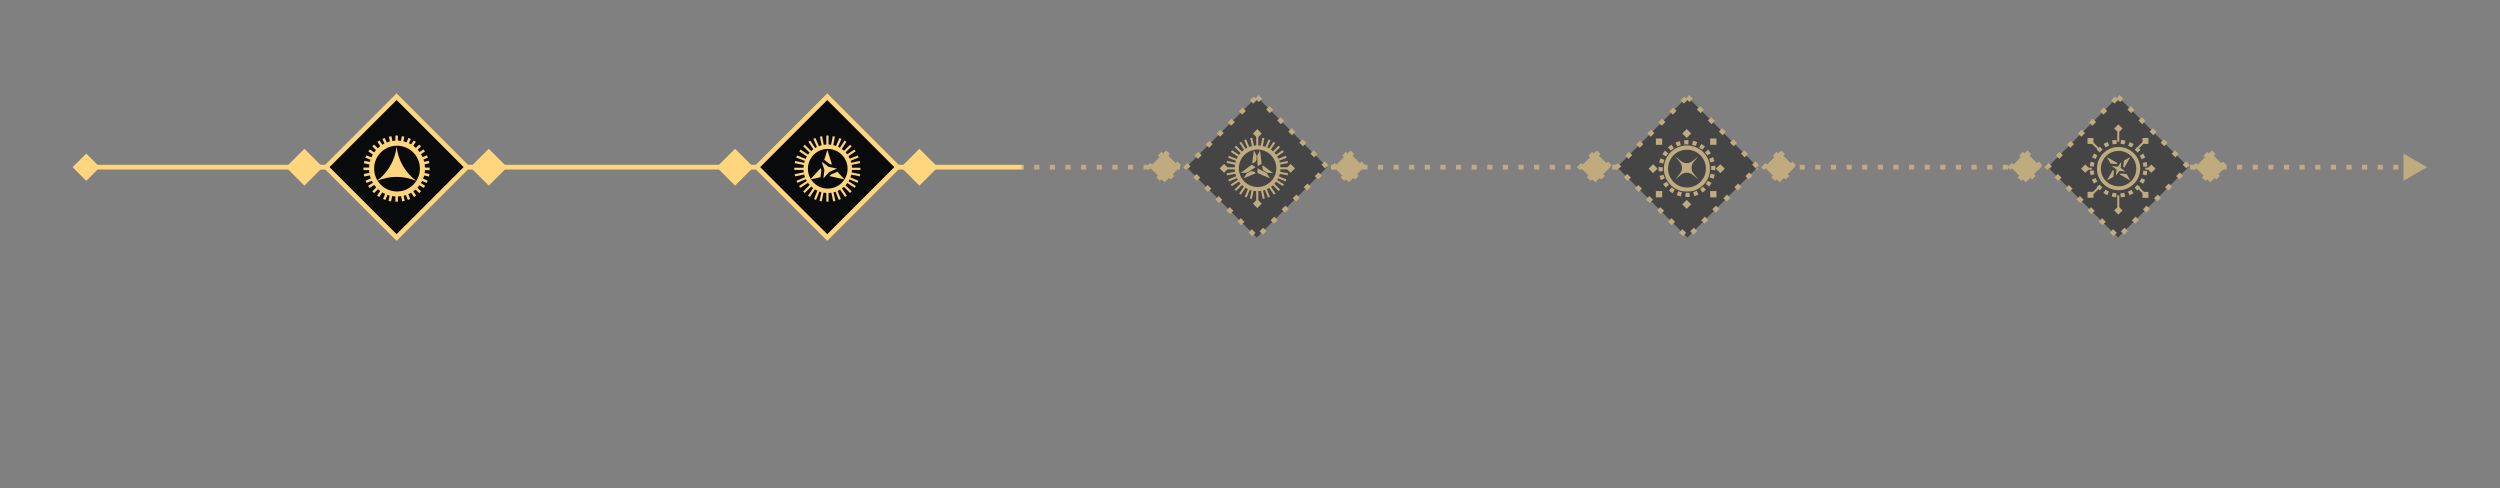 <svg width="1300" height="254" viewBox="0 0 1300 254" fill="none" xmlns="http://www.w3.org/2000/svg">
<rect x="0" y="0" width="1300" height="254" fill="#808080" stroke="none"/>
<g opacity="0.5">
<mask id="mask0_590_5148" style="mask-type:alpha" maskUnits="userSpaceOnUse" x="531" y="0" width="769" height="271">
<rect x="531.694" y="0.92" width="767.414" height="269.558" fill="#D9D9D9"/>
</mask>
<g mask="url(#mask0_590_5148)">
<path d="M36.547 86.941L43.637 94.032L50.727 86.941L43.637 79.851L36.547 86.941ZM1262.09 86.941L1249.81 79.851V94.032L1262.09 86.941ZM43.637 88.169H44.991V85.713H43.637V88.169ZM50.406 88.169H53.114V85.713H50.406V88.169ZM58.529 88.169H61.237V85.713H58.529V88.169ZM66.652 88.169H69.36V85.713H66.652V88.169ZM74.775 88.169H77.483V85.713H74.775V88.169ZM82.898 88.169H85.606V85.713H82.898V88.169ZM91.021 88.169H93.729V85.713H91.021V88.169ZM99.144 88.169H101.852V85.713H99.144V88.169ZM107.267 88.169H109.975V85.713H107.267V88.169ZM115.39 88.169H118.098V85.713H115.39V88.169ZM123.513 88.169H126.221V85.713H123.513V88.169ZM131.636 88.169H134.344V85.713H131.636V88.169ZM139.759 88.169H142.467V85.713H139.759V88.169ZM147.882 88.169H150.59V85.713H147.882V88.169ZM156.005 88.169H158.713V85.713H156.005V88.169ZM164.128 88.169H166.836V85.713H164.128V88.169ZM172.251 88.169H174.959V85.713H172.251V88.169ZM180.374 88.169H183.082V85.713H180.374V88.169ZM188.497 88.169H191.205V85.713H188.497V88.169ZM196.62 88.169H199.328V85.713H196.62V88.169ZM204.744 88.169H207.451V85.713H204.744V88.169ZM212.867 88.169H215.574V85.713H212.867V88.169ZM220.99 88.169H223.697V85.713H220.99V88.169ZM229.113 88.169H231.82V85.713H229.113V88.169ZM237.236 88.169H239.943V85.713H237.236V88.169ZM245.359 88.169H248.066V85.713H245.359V88.169ZM253.482 88.169H256.189V85.713H253.482V88.169ZM261.605 88.169H264.312V85.713H261.605V88.169ZM269.728 88.169H272.435V85.713H269.728V88.169ZM277.851 88.169H280.558V85.713H277.851V88.169ZM285.974 88.169H288.681V85.713H285.974V88.169ZM294.097 88.169H296.805V85.713H294.097V88.169ZM302.22 88.169H304.928V85.713H302.22V88.169ZM310.343 88.169H313.051V85.713H310.343V88.169ZM318.466 88.169H321.174V85.713H318.466V88.169ZM326.589 88.169H329.297V85.713H326.589V88.169ZM334.712 88.169H337.42V85.713H334.712V88.169ZM342.835 88.169H345.543V85.713H342.835V88.169ZM350.958 88.169H353.666V85.713H350.958V88.169ZM359.081 88.169H361.789V85.713H359.081V88.169ZM367.204 88.169H369.912V85.713H367.204V88.169ZM375.327 88.169H378.035V85.713H375.327V88.169ZM383.45 88.169H386.158V85.713H383.45V88.169ZM391.573 88.169H394.281V85.713H391.573V88.169ZM399.696 88.169H402.404V85.713H399.696V88.169ZM407.819 88.169H410.527V85.713H407.819V88.169ZM415.942 88.169H418.65V85.713H415.942V88.169ZM424.065 88.169H426.773V85.713H424.065V88.169ZM432.188 88.169H434.896V85.713H432.188V88.169ZM440.311 88.169H443.019V85.713H440.311V88.169ZM448.434 88.169H451.142V85.713H448.434V88.169ZM456.557 88.169H459.265V85.713H456.557V88.169ZM464.68 88.169H467.388V85.713H464.68V88.169ZM472.803 88.169H475.511V85.713H472.803V88.169ZM480.926 88.169H483.634V85.713H480.926V88.169ZM489.049 88.169H491.757V85.713H489.049V88.169ZM497.172 88.169H499.88V85.713H497.172V88.169ZM505.295 88.169H508.003V85.713H505.295V88.169ZM513.418 88.169H516.126V85.713H513.418V88.169ZM521.541 88.169H524.249V85.713H521.541V88.169ZM529.664 88.169H532.372V85.713H529.664V88.169ZM537.787 88.169H540.495V85.713H537.787V88.169ZM545.91 88.169H548.618V85.713H545.91V88.169ZM554.033 88.169H556.741V85.713H554.033V88.169ZM562.156 88.169H564.864V85.713H562.156V88.169ZM570.279 88.169H572.987V85.713H570.279V88.169ZM578.403 88.169H581.11V85.713H578.403V88.169ZM586.526 88.169H589.233V85.713H586.526V88.169ZM594.649 88.169H597.356V85.713H594.649V88.169ZM602.772 88.169H605.479V85.713H602.772V88.169ZM610.895 88.169H613.602V85.713H610.895V88.169ZM619.018 88.169H621.725V85.713H619.018V88.169ZM627.141 88.169H629.849V85.713H627.141V88.169ZM635.264 88.169H637.972V85.713H635.264V88.169ZM643.387 88.169H646.095V85.713H643.387V88.169ZM651.51 88.169H654.218V85.713H651.51V88.169ZM659.633 88.169H662.341V85.713H659.633V88.169ZM667.756 88.169H670.464V85.713H667.756V88.169ZM675.879 88.169H678.587V85.713H675.879V88.169ZM684.002 88.169H686.71V85.713H684.002V88.169ZM692.125 88.169H694.833V85.713H692.125V88.169ZM700.248 88.169H702.956V85.713H700.248V88.169ZM708.371 88.169H711.079V85.713H708.371V88.169ZM716.494 88.169H719.202V85.713H716.494V88.169ZM724.617 88.169H727.325V85.713H724.617V88.169ZM732.74 88.169H735.448V85.713H732.74V88.169ZM740.863 88.169H743.571V85.713H740.863V88.169ZM748.986 88.169H751.694V85.713H748.986V88.169ZM757.11 88.169H759.817V85.713H757.11V88.169ZM765.233 88.169H767.94V85.713H765.233V88.169ZM773.356 88.169H776.063V85.713H773.356V88.169ZM781.479 88.169H784.186V85.713H781.479V88.169ZM789.602 88.169H792.309V85.713H789.602V88.169ZM797.725 88.169H800.433V85.713H797.725V88.169ZM805.848 88.169H808.556V85.713H805.848V88.169ZM813.971 88.169H816.679V85.713H813.971V88.169ZM822.094 88.169H824.802V85.713H822.094V88.169ZM830.217 88.169H832.925V85.713H830.217V88.169ZM838.34 88.169H841.048V85.713H838.34V88.169ZM846.463 88.169H849.171V85.713H846.463V88.169ZM854.586 88.169H857.294V85.713H854.586V88.169ZM862.709 88.169H865.417V85.713H862.709V88.169ZM870.832 88.169H873.54V85.713H870.832V88.169ZM878.955 88.169H881.663V85.713H878.955V88.169ZM887.078 88.169H889.786V85.713H887.078V88.169ZM895.201 88.169H897.909V85.713H895.201V88.169ZM903.324 88.169H906.032V85.713H903.324V88.169ZM911.447 88.169H914.155V85.713H911.447V88.169ZM919.57 88.169H922.278V85.713H919.57V88.169ZM927.694 88.169H930.401V85.713H927.694V88.169ZM935.817 88.169H938.524V85.713H935.817V88.169ZM943.94 88.169H946.647V85.713H943.94V88.169ZM952.063 88.169H954.77V85.713H952.063V88.169ZM960.186 88.169H962.893V85.713H960.186V88.169ZM968.309 88.169H971.016V85.713H968.309V88.169ZM976.432 88.169H979.14V85.713H976.432V88.169ZM984.555 88.169H987.263V85.713H984.555V88.169ZM992.678 88.169H995.386V85.713H992.678V88.169ZM1000.8 88.169H1003.51V85.713H1000.8V88.169ZM1008.92 88.169H1011.63V85.713H1008.92V88.169ZM1017.05 88.169H1019.75V85.713H1017.05V88.169ZM1025.17 88.169H1027.88V85.713H1025.17V88.169ZM1033.29 88.169H1036V85.713H1033.29V88.169ZM1041.42 88.169H1044.12V85.713H1041.42V88.169ZM1049.54 88.169H1052.25V85.713H1049.54V88.169ZM1057.66 88.169H1060.37V85.713H1057.66V88.169ZM1065.79 88.169H1068.49V85.713H1065.79V88.169ZM1073.91 88.169H1076.62V85.713H1073.91V88.169ZM1082.03 88.169H1084.74V85.713H1082.03V88.169ZM1090.15 88.169H1092.86V85.713H1090.15V88.169ZM1098.28 88.169H1100.99V85.713H1098.28V88.169ZM1106.4 88.169H1109.11V85.713H1106.4V88.169ZM1114.52 88.169H1117.23V85.713H1114.52V88.169ZM1122.65 88.169H1125.35V85.713H1122.65V88.169ZM1130.77 88.169H1133.48V85.713H1130.77V88.169ZM1138.89 88.169H1141.6V85.713H1138.89V88.169ZM1147.02 88.169H1149.72V85.713H1147.02V88.169ZM1155.14 88.169H1157.85V85.713H1155.14V88.169ZM1163.26 88.169H1165.97V85.713H1163.26V88.169ZM1171.39 88.169H1174.09V85.713H1171.39V88.169ZM1179.51 88.169H1182.22V85.713H1179.51V88.169ZM1187.63 88.169H1190.34V85.713H1187.63V88.169ZM1195.75 88.169H1198.46V85.713H1195.75V88.169ZM1203.88 88.169H1206.58V85.713H1203.88V88.169ZM1212 88.169H1214.71V85.713H1212V88.169ZM1220.12 88.169H1222.83V85.713H1220.12V88.169ZM1228.25 88.169H1230.95V85.713H1228.25V88.169ZM1236.37 88.169H1239.08V85.713H1236.37V88.169ZM1244.49 88.169H1247.2V85.713H1244.49V88.169ZM1252.62 88.169H1255.32V85.713H1252.62V88.169Z" fill="#FFD67E"/>
<rect x="701.451" y="79.092" width="11.1" height="11.1" transform="rotate(45 701.451 79.092)" fill="#FFD67E" stroke="#FFD67E" stroke-width="2.456" stroke-dasharray="2.71 5.42"/>
<rect x="605.588" y="79.092" width="11.1" height="11.1" transform="rotate(45 605.588 79.092)" fill="#FFD67E" stroke="#FFD67E" stroke-width="2.456" stroke-dasharray="2.71 5.42"/>
<rect x="653.52" y="50.288" width="51.769" height="51.769" transform="rotate(45 653.52 50.288)" fill="#090A0C" stroke="#FFD67E" stroke-width="2.456" stroke-dasharray="2.71 5.42"/>
<rect x="652.286" y="69.428" width="2.164" height="2.164" transform="rotate(-45 652.286 69.428)" fill="#FFEF99" stroke="#FFD67E" stroke-width="1.082"/>
<rect x="669.587" y="87.535" width="2.164" height="2.164" transform="rotate(-45 669.587 87.535)" fill="#FFEF99" stroke="#FFD67E" stroke-width="1.082"/>
<rect x="634.968" y="87.535" width="2.164" height="2.164" transform="rotate(-45 634.968 87.535)" fill="#FFEF99" stroke="#FFD67E" stroke-width="1.082"/>
<rect x="652.286" y="105.912" width="2.164" height="2.164" transform="rotate(-45 652.286 105.912)" fill="#FFEF99" stroke="#FFD67E" stroke-width="1.082"/>
<path d="M642.371 76.138L648.523 82.266" stroke="#FFD67E" stroke-width="1.082" stroke-miterlimit="10"/>
<path d="M648.523 92.806L642.371 98.934" stroke="#FFD67E" stroke-width="1.082" stroke-miterlimit="10"/>
<path d="M638.8 81.521L646.871 84.756" stroke="#FFD67E" stroke-width="1.082" stroke-miterlimit="10"/>
<path d="M651.021 94.449L647.772 102.488" stroke="#FFD67E" stroke-width="1.082" stroke-miterlimit="10"/>
<path d="M647.469 72.706L650.879 80.678" stroke="#FFD67E" stroke-width="1.082" stroke-miterlimit="10"/>
<path d="M646.924 90.457L638.92 93.853" stroke="#FFD67E" stroke-width="1.082" stroke-miterlimit="10"/>
<path d="M637.974 84.217L646.488 86.002" stroke="#FFD67E" stroke-width="1.082" stroke-miterlimit="10"/>
<path d="M652.259 94.827L650.467 103.307" stroke="#FFD67E" stroke-width="1.082" stroke-miterlimit="10"/>
<path d="M644.968 74.035L649.721 81.293" stroke="#FFD67E" stroke-width="1.082" stroke-miterlimit="10"/>
<path d="M647.543 91.612L640.256 96.346" stroke="#FFD67E" stroke-width="1.082" stroke-miterlimit="10"/>
<path d="M640.361 78.567L647.591 83.389" stroke="#FFD67E" stroke-width="1.082" stroke-miterlimit="10"/>
<path d="M649.638 93.729L644.797 100.93" stroke="#FFD67E" stroke-width="1.082" stroke-miterlimit="10"/>
<path d="M650.674 71.726L652.363 80.227" stroke="#FFD67E" stroke-width="1.082" stroke-miterlimit="10"/>
<path d="M646.47 88.982L637.935 90.664" stroke="#FFD67E" stroke-width="1.082" stroke-miterlimit="10"/>
<path d="M671.851 87.537L635.699 87.537" stroke="#FFD67E" stroke-width="1.082" stroke-miterlimit="10"/>
<path d="M665.262 76.14L659.11 82.268" stroke="#FFD67E" stroke-width="1.082" stroke-miterlimit="10"/>
<path d="M659.11 92.81L665.262 98.938" stroke="#FFD67E" stroke-width="1.082" stroke-miterlimit="10"/>
<path d="M668.821 81.521L660.75 84.756" stroke="#FFD67E" stroke-width="1.082" stroke-miterlimit="10"/>
<path d="M656.604 94.455L659.853 102.494" stroke="#FFD67E" stroke-width="1.082" stroke-miterlimit="10"/>
<path d="M660.156 72.71L656.746 80.682" stroke="#FFD67E" stroke-width="1.082" stroke-miterlimit="10"/>
<path d="M660.697 90.459L668.701 93.856" stroke="#FFD67E" stroke-width="1.082" stroke-miterlimit="10"/>
<path d="M669.647 84.217L661.133 86.002" stroke="#FFD67E" stroke-width="1.082" stroke-miterlimit="10"/>
<path d="M655.35 94.831L657.142 103.311" stroke="#FFD67E" stroke-width="1.082" stroke-miterlimit="10"/>
<path d="M662.656 74.039L657.903 81.297" stroke="#FFD67E" stroke-width="1.082" stroke-miterlimit="10"/>
<path d="M660.078 91.609L667.365 96.344" stroke="#FFD67E" stroke-width="1.082" stroke-miterlimit="10"/>
<path d="M667.26 78.569L660.031 83.391" stroke="#FFD67E" stroke-width="1.082" stroke-miterlimit="10"/>
<path d="M657.979 93.733L662.82 100.934" stroke="#FFD67E" stroke-width="1.082" stroke-miterlimit="10"/>
<path d="M656.947 71.728L655.258 80.228" stroke="#FFD67E" stroke-width="1.082" stroke-miterlimit="10"/>
<path d="M661.151 88.986L669.686 90.668" stroke="#FFD67E" stroke-width="1.082" stroke-miterlimit="10"/>
<path d="M653.77 69.07L653.77 106.967" stroke="#FFD67E" stroke-width="1.082" stroke-miterlimit="10"/>
<mask id="path-40-outside-1_590_5148" maskUnits="userSpaceOnUse" x="641.127" y="74.682" width="25" height="25" fill="black">
<rect fill="white" x="641.127" y="74.682" width="25" height="25"/>
<path d="M664.769 87.502C664.769 93.479 659.924 98.323 653.948 98.323C647.972 98.323 643.127 93.479 643.127 87.502C643.127 81.526 647.972 76.682 653.948 76.682C659.924 76.682 664.769 81.526 664.769 87.502Z"/>
</mask>
<path d="M664.769 87.502C664.769 93.479 659.924 98.323 653.948 98.323C647.972 98.323 643.127 93.479 643.127 87.502C643.127 81.526 647.972 76.682 653.948 76.682C659.924 76.682 664.769 81.526 664.769 87.502Z" fill="#090A0C"/>
<path d="M663.686 87.502C663.686 92.881 659.326 97.241 653.948 97.241V99.405C660.522 99.405 665.851 94.076 665.851 87.502H663.686ZM653.948 97.241C648.569 97.241 644.209 92.881 644.209 87.502H642.045C642.045 94.076 647.374 99.405 653.948 99.405V97.241ZM644.209 87.502C644.209 82.124 648.569 77.764 653.948 77.764V75.6C647.374 75.6 642.045 80.929 642.045 87.502H644.209ZM653.948 77.764C659.326 77.764 663.686 82.124 663.686 87.502H665.851C665.851 80.929 660.522 75.6 653.948 75.6V77.764Z" fill="#FFD67E" mask="url(#path-40-outside-1_590_5148)"/>
<path d="M656.62 85.917C656.129 86.945 656.42 88.264 657.494 88.943L658.925 89.849L661.991 89.987L656.62 85.917V85.917Z" fill="#FFD67E"/>
<path d="M653.972 86.328L656.057 85.246L655.205 78.185L653.741 80.942L653.972 86.328Z" fill="#FFD67E"/>
<path d="M653.421 82.599L653.489 81.015L652.008 78.174L651.147 84.871C652.318 84.816 653.365 83.893 653.421 82.6V82.599Z" fill="#FFD67E"/>
<path d="M653.972 87.554L653.869 89.964L660.382 92.736L658.64 89.978L653.972 87.554Z" fill="#FFD67E"/>
<path d="M652.905 86.941L650.861 85.648L645.13 89.922L648.384 89.801L652.905 86.941Z" fill="#FFD67E"/>
<path d="M649.935 89.281L648.387 90.085L646.717 92.683L653.019 90.059C652.375 89.11 651.07 88.691 649.935 89.281V89.281Z" fill="#FFD67E"/>
<rect x="925.386" y="79.092" width="11.1" height="11.1" transform="rotate(45 925.386 79.092)" fill="#FFD67E" stroke="#FFD67E" stroke-width="2.456" stroke-dasharray="2.71 5.42"/>
<rect x="829.524" y="79.092" width="11.1" height="11.1" transform="rotate(45 829.524 79.092)" fill="#FFD67E" stroke="#FFD67E" stroke-width="2.456" stroke-dasharray="2.71 5.42"/>
<rect x="877.455" y="50.288" width="51.769" height="51.769" transform="rotate(45 877.455 50.288)" fill="#090A0C" stroke="#FFD67E" stroke-width="2.456" stroke-dasharray="2.71 5.42"/>
<rect x="874.77" y="69.416" width="3.278" height="3.278" transform="rotate(-45 874.77 69.416)" fill="#FFD67E"/>
<rect x="892.243" y="87.701" width="3.278" height="3.278" transform="rotate(-45 892.243 87.701)" fill="#FFD67E"/>
<rect x="889.279" y="72.029" width="3.278" height="3.278" fill="#FFD67E"/>
<rect x="861.052" y="72.029" width="3.278" height="3.278" fill="#FFD67E"/>
<rect x="889.279" y="99.348" width="3.278" height="3.278" fill="#FFD67E"/>
<rect x="861.052" y="99.348" width="3.278" height="3.278" fill="#FFD67E"/>
<rect x="857.285" y="87.701" width="3.278" height="3.278" transform="rotate(-45 857.285 87.701)" fill="#FFD67E"/>
<rect x="874.77" y="106.262" width="3.278" height="3.278" transform="rotate(-45 874.77 106.262)" fill="#FFD67E"/>
<mask id="path-54-outside-2_590_5148" maskUnits="userSpaceOnUse" x="861.17" y="71.626" width="31.716" height="31.716" fill="black">
<rect fill="white" x="861.17" y="71.626" width="31.716" height="31.716"/>
<path d="M890.915 87.352C891.092 94.912 885.106 101.185 877.546 101.361C869.985 101.538 863.713 95.552 863.536 87.992C863.36 80.432 869.345 74.159 876.906 73.983C884.466 73.806 890.738 79.792 890.915 87.352Z"/>
</mask>
<path d="M890.915 87.352C891.092 94.912 885.106 101.185 877.546 101.361C869.985 101.538 863.713 95.552 863.536 87.992C863.36 80.432 869.345 74.159 876.906 73.983C884.466 73.806 890.738 79.792 890.915 87.352Z" fill="#090A0C"/>
<path d="M891.461 87.339C891.452 86.963 891.429 86.591 891.392 86.223L890.305 86.333C890.339 86.673 890.361 87.017 890.369 87.365L891.461 87.339ZM890.993 84.024C890.801 83.296 890.553 82.592 890.253 81.915L889.254 82.357C889.53 82.981 889.759 83.632 889.937 84.303L890.993 84.024ZM889.191 79.949C888.785 79.321 888.331 78.728 887.834 78.173L887.021 78.903C887.479 79.415 887.898 79.963 888.273 80.542L889.191 79.949ZM886.218 76.631C885.641 76.161 885.027 75.735 884.381 75.359L883.831 76.303C884.428 76.651 884.995 77.044 885.528 77.478L886.218 76.631ZM882.367 74.389C881.678 74.122 880.962 73.907 880.226 73.749L879.997 74.818C880.676 74.963 881.336 75.162 881.973 75.409L882.367 74.389ZM878.011 73.454C877.642 73.433 877.269 73.428 876.893 73.436L876.918 74.529C877.266 74.521 877.611 74.526 877.952 74.545L878.011 73.454ZM876.893 73.436C876.517 73.445 876.145 73.469 875.776 73.506L875.887 74.593C876.227 74.559 876.571 74.537 876.918 74.529L876.893 73.436ZM873.578 73.904C872.85 74.097 872.145 74.345 871.469 74.644L871.911 75.644C872.535 75.368 873.185 75.138 873.857 74.961L873.578 73.904ZM869.502 75.707C868.875 76.113 868.281 76.567 867.727 77.063L868.456 77.877C868.968 77.418 869.516 76.999 870.096 76.624L869.502 75.707ZM866.185 78.68C865.714 79.256 865.289 79.87 864.912 80.516L865.857 81.066C866.204 80.47 866.597 79.903 867.032 79.37L866.185 78.68ZM863.943 82.53C863.676 83.22 863.461 83.935 863.303 84.671L864.371 84.901C864.517 84.222 864.715 83.562 864.962 82.925L863.943 82.53ZM863.007 86.886C862.987 87.256 862.981 87.629 862.99 88.005L864.083 87.979C864.074 87.632 864.08 87.287 864.098 86.945L863.007 86.886ZM862.99 88.005C862.999 88.381 863.022 88.753 863.059 89.121L864.147 89.011C864.112 88.671 864.091 88.327 864.083 87.979L862.99 88.005ZM863.458 91.32C863.65 92.048 863.899 92.752 864.198 93.429L865.197 92.987C864.921 92.362 864.692 91.712 864.515 91.041L863.458 91.32ZM865.26 95.395C865.666 96.023 866.12 96.617 866.617 97.171L867.431 96.441C866.972 95.93 866.553 95.381 866.178 94.802L865.26 95.395ZM868.233 98.713C868.81 99.183 869.424 99.609 870.07 99.985L870.62 99.041C870.023 98.694 869.456 98.3 868.924 97.866L868.233 98.713ZM872.084 100.955C872.774 101.222 873.489 101.437 874.225 101.595L874.454 100.526C873.775 100.381 873.115 100.182 872.479 99.936L872.084 100.955ZM876.44 101.891C876.809 101.911 877.182 101.916 877.558 101.908L877.533 100.815C877.185 100.823 876.84 100.818 876.499 100.799L876.44 101.891ZM877.558 101.908C877.934 101.899 878.307 101.876 878.675 101.838L878.565 100.751C878.225 100.785 877.881 100.807 877.533 100.815L877.558 101.908ZM880.874 101.44C881.601 101.247 882.306 100.999 882.983 100.7L882.54 99.7C881.916 99.977 881.266 100.206 880.594 100.383L880.874 101.44ZM884.949 99.638C885.577 99.231 886.17 98.777 886.724 98.281L885.995 97.467C885.483 97.926 884.935 98.345 884.355 98.72L884.949 99.638ZM888.267 96.665C888.737 96.088 889.163 95.474 889.539 94.828L888.594 94.278C888.247 94.874 887.854 95.441 887.42 95.974L888.267 96.665ZM890.508 92.814C890.776 92.124 890.991 91.409 891.149 90.673L890.08 90.443C889.934 91.122 889.736 91.782 889.489 92.419L890.508 92.814ZM891.444 88.458C891.464 88.088 891.47 87.715 891.461 87.339L890.369 87.365C890.377 87.713 890.371 88.057 890.353 88.398L891.444 88.458ZM892.008 87.326C891.998 86.936 891.974 86.55 891.936 86.168L889.761 86.388C889.794 86.714 889.815 87.044 889.822 87.378L892.008 87.326ZM891.522 83.885C891.322 83.129 891.064 82.397 890.753 81.694L888.754 82.578C889.019 83.176 889.238 83.799 889.408 84.443L891.522 83.885ZM889.65 79.652C889.228 79 888.757 78.384 888.241 77.809L886.614 79.267C887.053 79.758 887.455 80.284 887.815 80.839L889.65 79.652ZM886.563 76.207C885.965 75.719 885.327 75.277 884.656 74.887L883.556 76.775C884.128 77.108 884.672 77.485 885.182 77.902L886.563 76.207ZM882.565 73.88C881.848 73.602 881.105 73.379 880.341 73.215L879.882 75.352C880.533 75.492 881.165 75.682 881.775 75.918L882.565 73.88ZM878.041 72.908C877.657 72.887 877.27 72.881 876.88 72.89L876.931 75.075C877.265 75.067 877.595 75.073 877.923 75.091L878.041 72.908ZM876.88 72.89C876.49 72.899 876.104 72.923 875.721 72.962L875.942 75.137C876.268 75.104 876.598 75.083 876.931 75.075L876.88 72.89ZM873.438 73.376C872.682 73.576 871.95 73.834 871.248 74.144L872.132 76.143C872.73 75.879 873.353 75.659 873.996 75.49L873.438 73.376ZM869.206 75.248C868.554 75.669 867.938 76.141 867.362 76.656L868.821 78.284C869.312 77.844 869.837 77.442 870.393 77.083L869.206 75.248ZM865.761 78.334C865.273 78.933 864.831 79.57 864.44 80.242L866.329 81.341C866.662 80.77 867.039 80.226 867.455 79.715L865.761 78.334ZM863.434 82.333C863.156 83.049 862.933 83.792 862.768 84.557L864.905 85.016C865.045 84.365 865.235 83.732 865.472 83.123L863.434 82.333ZM862.462 86.857C862.441 87.24 862.435 87.627 862.444 88.018L864.629 87.966C864.621 87.633 864.626 87.302 864.644 86.975L862.462 86.857ZM862.444 88.018C862.453 88.408 862.477 88.794 862.516 89.176L864.69 88.956C864.657 88.63 864.637 88.3 864.629 87.966L862.444 88.018ZM862.93 91.459C863.129 92.216 863.387 92.947 863.698 93.65L865.697 92.766C865.432 92.168 865.213 91.545 865.043 90.901L862.93 91.459ZM864.801 95.692C865.223 96.344 865.694 96.96 866.21 97.535L867.838 96.077C867.398 95.586 866.996 95.061 866.637 94.505L864.801 95.692ZM867.888 99.137C868.487 99.625 869.124 100.067 869.795 100.457L870.895 98.569C870.323 98.236 869.78 97.859 869.269 97.442L867.888 99.137ZM871.886 101.464C872.603 101.742 873.346 101.965 874.11 102.129L874.569 99.992C873.918 99.853 873.286 99.662 872.676 99.426L871.886 101.464ZM876.41 102.436C876.794 102.457 877.181 102.463 877.571 102.454L877.52 100.269C877.187 100.277 876.856 100.271 876.529 100.254L876.41 102.436ZM877.571 102.454C877.961 102.445 878.348 102.421 878.73 102.382L878.51 100.207C878.184 100.24 877.854 100.261 877.52 100.269L877.571 102.454ZM881.013 101.968C881.769 101.768 882.501 101.51 883.204 101.2L882.319 99.201C881.721 99.465 881.098 99.685 880.455 99.855L881.013 101.968ZM885.246 100.096C885.897 99.675 886.514 99.203 887.089 98.688L885.63 97.06C885.14 97.5 884.614 97.902 884.059 98.261L885.246 100.096ZM888.69 97.01C889.178 96.411 889.62 95.773 890.011 95.103L888.122 94.003C887.789 94.574 887.412 95.118 886.996 95.629L888.69 97.01ZM891.018 93.011C891.295 92.295 891.519 91.552 891.683 90.787L889.546 90.329C889.406 90.979 889.216 91.612 888.98 92.222L891.018 93.011ZM891.99 88.487C892.011 88.104 892.017 87.717 892.008 87.326L889.822 87.378C889.83 87.711 889.825 88.042 889.807 88.369L891.99 88.487Z" fill="#FFD67E" mask="url(#path-54-outside-2_590_5148)"/>
<mask id="path-56-outside-3_590_5148" maskUnits="userSpaceOnUse" x="864.304" y="74.744" width="25" height="25" fill="black">
<rect fill="white" x="864.304" y="74.744" width="25" height="25"/>
<path d="M888.16 87.672C888.16 93.708 883.267 98.6 877.232 98.6C871.196 98.6 866.304 93.708 866.304 87.672C866.304 81.637 871.196 76.744 877.232 76.744C883.267 76.744 888.16 81.637 888.16 87.672Z"/>
</mask>
<path d="M888.16 87.672C888.16 93.708 883.267 98.6 877.232 98.6C871.196 98.6 866.304 93.708 866.304 87.672C866.304 81.637 871.196 76.744 877.232 76.744C883.267 76.744 888.16 81.637 888.16 87.672Z" fill="#090A0C"/>
<path d="M887.067 87.672C887.067 93.104 882.664 97.507 877.232 97.507V99.693C883.871 99.693 889.253 94.311 889.253 87.672H887.067ZM877.232 97.507C871.8 97.507 867.397 93.104 867.397 87.672H865.211C865.211 94.311 870.593 99.693 877.232 99.693V97.507ZM867.397 87.672C867.397 82.24 871.8 77.837 877.232 77.837V75.651C870.593 75.651 865.211 81.033 865.211 87.672H867.397ZM877.232 77.837C882.664 77.837 887.067 82.24 887.067 87.672H889.253C889.253 81.033 883.871 75.651 877.232 75.651V77.837Z" fill="#FFD67E" mask="url(#path-56-outside-3_590_5148)"/>
<path d="M880.17 83.727C878.394 85.191 875.831 85.192 874.057 83.729L871.061 81.259L873.531 84.255C874.993 86.03 874.993 88.593 873.529 90.368L871.061 93.362L874.054 90.894C875.83 89.43 878.393 89.43 880.168 90.892L883.164 93.362L880.694 90.366C879.231 88.591 879.231 86.028 880.696 84.253L883.164 81.259L880.17 83.727Z" fill="#FFD67E"/>
<rect x="1149.32" y="79.092" width="11.1" height="11.1" transform="rotate(45 1149.32 79.092)" fill="#FFD67E" stroke="#FFD67E" stroke-width="2.456" stroke-dasharray="2.71 5.42"/>
<rect x="1053.46" y="79.092" width="11.1" height="11.1" transform="rotate(45 1053.46 79.092)" fill="#FFD67E" stroke="#FFD67E" stroke-width="2.456" stroke-dasharray="2.71 5.42"/>
<rect x="1101.39" y="50.288" width="51.769" height="51.769" transform="rotate(45 1101.39 50.288)" fill="#090A0C" stroke="#FFD67E" stroke-width="2.456" stroke-dasharray="2.71 5.42"/>
<path d="M1120.32 87.703L1082.71 87.703" stroke="#FFD67E" stroke-width="1.023" stroke-miterlimit="10"/>
<path d="M1101.51 68.494L1101.51 107.918" stroke="#FFD67E" stroke-width="1.023" stroke-miterlimit="10"/>
<path d="M1087.57 101.285L1114.91 73.763" stroke="#FFD67E" stroke-width="1.023" stroke-miterlimit="10"/>
<path d="M1115.64 101.289L1087.45 73.727" stroke="#FFD67E" stroke-width="1.023" stroke-miterlimit="10"/>
<rect x="1099.38" y="66.844" width="3.069" height="3.069" transform="rotate(-45 1099.38 66.844)" fill="#FFD67E"/>
<rect x="1116.5" y="87.693" width="3.069" height="3.069" transform="rotate(-45 1116.5 87.693)" fill="#FFD67E"/>
<rect x="1114.11" y="71.742" width="3.069" height="3.069" fill="#FFD67E"/>
<rect x="1085.52" y="71.762" width="3.069" height="3.069" fill="#FFD67E"/>
<rect x="1114.11" y="99.801" width="3.069" height="3.069" fill="#FFD67E"/>
<rect x="1085.52" y="99.75" width="3.069" height="3.069" fill="#FFD67E"/>
<rect x="1082.19" y="87.693" width="3.069" height="3.069" transform="rotate(-45 1082.19 87.693)" fill="#FFD67E"/>
<rect x="1099.38" y="109.42" width="3.069" height="3.069" transform="rotate(-45 1099.38 109.42)" fill="#FFD67E"/>
<mask id="path-74-outside-4_590_5148" maskUnits="userSpaceOnUse" x="1083.47" y="69.614" width="35.356" height="35.356" fill="black">
<rect fill="white" x="1083.47" y="69.614" width="35.356" height="35.356"/>
<path d="M1115.44 85.543C1116.61 93.155 1111.39 100.277 1103.78 101.449C1096.17 102.621 1089.05 97.4 1087.87 89.787C1086.7 82.175 1091.92 75.054 1099.54 73.882C1107.15 72.71 1114.27 77.93 1115.44 85.543Z"/>
</mask>
<path d="M1115.44 85.543C1116.61 93.155 1111.39 100.277 1103.78 101.449C1096.17 102.621 1089.05 97.4 1087.87 89.787C1086.7 82.175 1091.92 75.054 1099.54 73.882C1107.15 72.71 1114.27 77.93 1115.44 85.543Z" fill="#090A0C"/>
<path d="M1114.94 85.621C1114.99 85.972 1115.03 86.322 1115.06 86.67L1116.08 86.594C1116.05 86.219 1116 85.843 1115.95 85.465L1114.94 85.621ZM1115.05 88.778C1114.99 89.486 1114.88 90.181 1114.71 90.858L1115.7 91.102C1115.88 90.372 1116.01 89.624 1116.07 88.862L1115.05 88.778ZM1114.05 92.86C1113.78 93.51 1113.45 94.137 1113.08 94.734L1113.95 95.273C1114.35 94.63 1114.7 93.956 1114.99 93.256L1114.05 92.86ZM1111.84 96.435C1111.38 96.967 1110.88 97.464 1110.34 97.92L1111 98.701C1111.58 98.209 1112.12 97.674 1112.61 97.102L1111.84 96.435ZM1108.63 99.153C1108.03 99.516 1107.4 99.833 1106.75 100.102L1107.13 101.049C1107.84 100.76 1108.52 100.418 1109.16 100.028L1108.63 99.153ZM1104.74 100.742C1104.4 100.822 1104.05 100.889 1103.7 100.943L1103.86 101.954C1104.23 101.896 1104.61 101.824 1104.97 101.738L1104.74 100.742ZM1103.7 100.943C1103.35 100.997 1103 101.037 1102.65 101.063L1102.73 102.084C1103.1 102.055 1103.48 102.012 1103.86 101.954L1103.7 100.943ZM1100.54 101.057C1099.84 100.999 1099.14 100.884 1098.46 100.718L1098.22 101.712C1098.95 101.891 1099.7 102.014 1100.46 102.076L1100.54 101.057ZM1096.46 100.057C1095.81 99.784 1095.19 99.46 1094.59 99.09L1094.05 99.96C1094.69 100.358 1095.37 100.706 1096.07 101L1096.46 100.057ZM1092.89 97.843C1092.36 97.385 1091.86 96.885 1091.4 96.347L1090.62 97.009C1091.11 97.588 1091.65 98.126 1092.22 98.618L1092.89 97.843ZM1090.17 94.637C1089.81 94.041 1089.49 93.412 1089.22 92.755L1088.27 93.142C1088.56 93.849 1088.9 94.526 1089.29 95.168L1090.17 94.637ZM1088.58 90.747C1088.5 90.407 1088.43 90.061 1088.38 89.71L1087.37 89.865C1087.43 90.243 1087.5 90.615 1087.58 90.98L1088.58 90.747ZM1088.38 89.71C1088.33 89.358 1088.29 89.008 1088.26 88.66L1087.24 88.737C1087.27 89.112 1087.31 89.488 1087.37 89.865L1088.38 89.71ZM1088.27 86.552C1088.32 85.845 1088.44 85.15 1088.6 84.472L1087.61 84.228C1087.43 84.958 1087.31 85.707 1087.25 86.468L1088.27 86.552ZM1089.27 82.471C1089.54 81.82 1089.86 81.194 1090.23 80.597L1089.36 80.058C1088.96 80.7 1088.62 81.374 1088.32 82.074L1089.27 82.471ZM1091.48 78.896C1091.94 78.364 1092.44 77.867 1092.98 77.41L1092.31 76.63C1091.73 77.121 1091.2 77.656 1090.7 78.228L1091.48 78.896ZM1094.69 76.177C1095.28 75.815 1095.91 75.497 1096.57 75.229L1096.18 74.282C1095.47 74.571 1094.8 74.913 1094.15 75.303L1094.69 76.177ZM1098.58 74.588C1098.92 74.508 1099.26 74.441 1099.61 74.387L1099.46 73.376C1099.08 73.434 1098.71 73.506 1098.34 73.592L1098.58 74.588ZM1099.61 74.387C1099.96 74.333 1100.31 74.293 1100.66 74.267L1100.59 73.247C1100.21 73.275 1099.83 73.318 1099.46 73.376L1099.61 74.387ZM1102.77 74.274C1103.48 74.332 1104.17 74.446 1104.85 74.612L1105.09 73.618C1104.36 73.44 1103.62 73.317 1102.85 73.254L1102.77 74.274ZM1106.85 75.274C1107.5 75.547 1108.13 75.871 1108.73 76.24L1109.26 75.371C1108.62 74.973 1107.95 74.625 1107.25 74.331L1106.85 75.274ZM1110.43 77.487C1110.96 77.945 1111.46 78.446 1111.91 78.984L1112.69 78.322C1112.2 77.743 1111.67 77.205 1111.09 76.712L1110.43 77.487ZM1113.15 80.693C1113.51 81.29 1113.83 81.918 1114.09 82.575L1115.04 82.189C1114.75 81.481 1114.41 80.804 1114.02 80.162L1113.15 80.693ZM1114.73 84.584C1114.81 84.924 1114.88 85.27 1114.94 85.621L1115.95 85.465C1115.89 85.088 1115.82 84.716 1115.73 84.35L1114.73 84.584ZM1114.43 85.699C1114.48 86.037 1114.52 86.374 1114.55 86.709L1116.59 86.555C1116.56 86.167 1116.51 85.778 1116.45 85.387L1114.43 85.699ZM1114.54 88.736C1114.48 89.417 1114.37 90.085 1114.21 90.737L1116.2 91.224C1116.39 90.468 1116.51 89.693 1116.58 88.904L1114.54 88.736ZM1113.58 92.662C1113.31 93.287 1113 93.89 1112.65 94.465L1114.39 95.542C1114.8 94.877 1115.16 94.179 1115.46 93.455L1113.58 92.662ZM1111.45 96.101C1111.01 96.613 1110.53 97.091 1110.01 97.53L1111.33 99.091C1111.93 98.582 1112.49 98.028 1113 97.436L1111.45 96.101ZM1108.36 98.716C1107.79 99.064 1107.19 99.37 1106.55 99.628L1107.33 101.522C1108.06 101.223 1108.76 100.869 1109.43 100.465L1108.36 98.716ZM1104.62 100.244C1104.29 100.321 1103.96 100.386 1103.62 100.438L1103.94 102.46C1104.33 102.4 1104.71 102.325 1105.09 102.236L1104.62 100.244ZM1103.62 100.438C1103.29 100.49 1102.95 100.528 1102.61 100.553L1102.77 102.594C1103.16 102.564 1103.54 102.52 1103.94 102.46L1103.62 100.438ZM1100.59 100.547C1099.91 100.491 1099.24 100.381 1098.59 100.222L1098.1 102.209C1098.85 102.394 1099.63 102.521 1100.42 102.586L1100.59 100.547ZM1096.66 99.585C1096.04 99.322 1095.43 99.011 1094.86 98.655L1093.78 100.395C1094.45 100.806 1095.14 101.167 1095.87 101.472L1096.66 99.585ZM1093.22 97.456C1092.71 97.015 1092.23 96.534 1091.79 96.016L1090.23 97.34C1090.74 97.939 1091.29 98.496 1091.89 99.006L1093.22 97.456ZM1090.61 94.371C1090.26 93.798 1089.95 93.194 1089.69 92.562L1087.8 93.335C1088.1 94.068 1088.45 94.769 1088.86 95.434L1090.61 94.371ZM1089.08 90.63C1089 90.303 1088.94 89.97 1088.88 89.632L1086.86 89.943C1086.92 90.334 1087 90.718 1087.09 91.097L1089.08 90.63ZM1088.88 89.632C1088.83 89.294 1088.79 88.957 1088.77 88.622L1086.73 88.775C1086.76 89.163 1086.8 89.553 1086.86 89.943L1088.88 89.632ZM1088.78 86.594C1088.83 85.914 1088.94 85.245 1089.1 84.594L1087.11 84.107C1086.93 84.862 1086.8 85.637 1086.74 86.426L1088.78 86.594ZM1089.74 82.669C1090 82.043 1090.31 81.44 1090.67 80.866L1088.93 79.788C1088.52 80.453 1088.16 81.151 1087.85 81.876L1089.74 82.669ZM1091.87 79.23C1092.31 78.717 1092.79 78.239 1093.31 77.8L1091.98 76.24C1091.38 76.748 1090.83 77.302 1090.32 77.895L1091.87 79.23ZM1094.95 76.614C1095.52 76.266 1096.13 75.96 1096.76 75.702L1095.99 73.808C1095.25 74.107 1094.55 74.462 1093.89 74.866L1094.95 76.614ZM1098.69 75.086C1099.02 75.01 1099.35 74.945 1099.69 74.893L1099.38 72.871C1098.99 72.931 1098.6 73.005 1098.23 73.094L1098.69 75.086ZM1099.69 74.893C1100.03 74.841 1100.37 74.802 1100.7 74.777L1100.55 72.737C1100.16 72.766 1099.77 72.81 1099.38 72.871L1099.69 74.893ZM1102.73 74.784C1103.41 74.84 1104.08 74.949 1104.73 75.109L1105.22 73.122C1104.46 72.936 1103.69 72.809 1102.9 72.744L1102.73 74.784ZM1106.65 75.745C1107.28 76.008 1107.88 76.319 1108.46 76.675L1109.53 74.936C1108.87 74.524 1108.17 74.163 1107.45 73.859L1106.65 75.745ZM1110.09 77.875C1110.61 78.316 1111.08 78.797 1111.52 79.314L1113.08 77.991C1112.57 77.391 1112.02 76.834 1111.43 76.324L1110.09 77.875ZM1112.71 80.959C1113.06 81.532 1113.36 82.137 1113.62 82.769L1115.51 81.995C1115.22 81.263 1114.86 80.561 1114.46 79.897L1112.71 80.959ZM1114.24 84.7C1114.31 85.028 1114.38 85.361 1114.43 85.699L1116.45 85.387C1116.39 84.997 1116.32 84.612 1116.23 84.233L1114.24 84.7Z" fill="#FFD67E" mask="url(#path-74-outside-4_590_5148)"/>
<mask id="path-76-outside-5_590_5148" maskUnits="userSpaceOnUse" x="1089.44" y="75.438" width="24" height="24" fill="black">
<rect fill="white" x="1089.44" y="75.438" width="24" height="24"/>
<path d="M1111.9 87.667C1111.9 93.317 1107.32 97.897 1101.67 97.897C1096.02 97.897 1091.44 93.317 1091.44 87.667C1091.44 82.017 1096.02 77.438 1101.67 77.438C1107.32 77.438 1111.9 82.017 1111.9 87.667Z"/>
</mask>
<path d="M1111.9 87.667C1111.9 93.317 1107.32 97.897 1101.67 97.897C1096.02 97.897 1091.44 93.317 1091.44 87.667C1091.44 82.017 1096.02 77.438 1101.67 77.438C1107.32 77.438 1111.9 82.017 1111.9 87.667Z" fill="#090A0C"/>
<path d="M1110.88 87.667C1110.88 92.752 1106.75 96.874 1101.67 96.874V98.92C1107.88 98.92 1112.92 93.882 1112.92 87.667H1110.88ZM1101.67 96.874C1096.59 96.874 1092.46 92.752 1092.46 87.667H1090.42C1090.42 93.882 1095.46 98.92 1101.67 98.92V96.874ZM1092.46 87.667C1092.46 82.582 1096.59 78.46 1101.67 78.46V76.415C1095.46 76.415 1090.42 81.452 1090.42 87.667H1092.46ZM1101.67 78.46C1106.75 78.46 1110.88 82.582 1110.88 87.667H1112.92C1112.92 81.452 1107.88 76.415 1101.67 76.415V78.46Z" fill="#FFD67E" mask="url(#path-76-outside-5_590_5148)"/>
<path d="M1100.62 85.359L1101.05 84.787L1095.58 81.68L1097.48 85.027L1100.62 85.359Z" fill="#FFD67E"/>
<path d="M1107.77 81.68L1104.42 83.58L1104.09 86.722L1104.66 87.152L1107.77 81.68Z" fill="#FFD67E"/>
<path d="M1095.58 93.869L1098.93 91.969L1099.26 88.826L1098.69 88.397L1095.58 93.869Z" fill="#FFD67E"/>
<path d="M1102.73 90.189L1102.3 90.762L1107.77 93.869L1105.87 90.523L1102.73 90.189Z" fill="#FFD67E"/>
<path d="M1102.74 87.311L1103.06 84.242L1101.21 86.711L1098.14 86.386L1100.61 88.238L1100.29 91.306L1102.14 88.838L1105.21 89.163L1102.74 87.311Z" fill="#FFD67E"/>
</g>
</g>
<mask id="mask1_590_5148" style="mask-type:alpha" maskUnits="userSpaceOnUse" x="0" y="0" width="532" height="271">
<rect x="0.891" y="0.92" width="530.808" height="269.558" fill="#D9D9D9"/>
</mask>
<g mask="url(#mask1_590_5148)">
<path d="M37.772 86.941L44.862 94.032L51.953 86.941L44.862 79.851L37.772 86.941ZM1263.32 86.941L1251.04 79.851V94.032L1263.32 86.941ZM44.862 88.169H1252.26V85.713H44.862V88.169Z" fill="#FFD67E"/>
<rect x="478.094" y="79.092" width="11.1" height="11.1" transform="rotate(45 478.094 79.092)" fill="#FFD67E" stroke="#FFD67E" stroke-width="2.456"/>
<rect x="382.232" y="79.092" width="11.1" height="11.1" transform="rotate(45 382.232 79.092)" fill="#FFD67E" stroke="#FFD67E" stroke-width="2.456"/>
<rect x="430.163" y="50.288" width="51.769" height="51.769" transform="rotate(45 430.163 50.288)" fill="#090A0C" stroke="#FFD67E" stroke-width="2.456"/>
<rect x="254.151" y="79.092" width="11.1" height="11.1" transform="rotate(45 254.151 79.092)" fill="#FFD67E" stroke="#FFD67E" stroke-width="2.456"/>
<rect x="158.29" y="79.092" width="11.1" height="11.1" transform="rotate(45 158.29 79.092)" fill="#FFD67E" stroke="#FFD67E" stroke-width="2.456"/>
<rect x="206.221" y="50.288" width="51.769" height="51.769" transform="rotate(45 206.221 50.288)" fill="#090A0C" stroke="#FFD67E" stroke-width="2.456"/>
<path d="M189.005 87.795L197.938 87.795" stroke="#FFD67E" stroke-width="1.323" stroke-miterlimit="10"/>
<path d="M194.04 75.648L200.6 82.182" stroke="#FFD67E" stroke-width="1.323" stroke-miterlimit="10"/>
<path d="M200.6 93.412L194.04 99.945" stroke="#FFD67E" stroke-width="1.323" stroke-miterlimit="10"/>
<path d="M190.231 81.38L198.838 84.83" stroke="#FFD67E" stroke-width="1.323" stroke-miterlimit="10"/>
<path d="M203.26 95.168L199.796 103.74" stroke="#FFD67E" stroke-width="1.323" stroke-miterlimit="10"/>
<path d="M199.473 71.986L203.11 80.486" stroke="#FFD67E" stroke-width="1.323" stroke-miterlimit="10"/>
<path d="M198.903 90.913L190.368 94.535" stroke="#FFD67E" stroke-width="1.323" stroke-miterlimit="10"/>
<path d="M189.355 84.267L198.434 86.17" stroke="#FFD67E" stroke-width="1.323" stroke-miterlimit="10"/>
<path d="M204.6 95.572L202.689 104.613" stroke="#FFD67E" stroke-width="1.323" stroke-miterlimit="10"/>
<path d="M196.813 73.401L201.882 81.141" stroke="#FFD67E" stroke-width="1.323" stroke-miterlimit="10"/>
<path d="M199.559 92.143L191.789 97.191" stroke="#FFD67E" stroke-width="1.323" stroke-miterlimit="10"/>
<path d="M191.902 78.238L199.611 83.379" stroke="#FFD67E" stroke-width="1.323" stroke-miterlimit="10"/>
<path d="M201.803 94.402L196.642 102.08" stroke="#FFD67E" stroke-width="1.323" stroke-miterlimit="10"/>
<path d="M202.889 70.938L204.69 80.002" stroke="#FFD67E" stroke-width="1.323" stroke-miterlimit="10"/>
<path d="M198.414 89.339L189.312 91.133" stroke="#FFD67E" stroke-width="1.323" stroke-miterlimit="10"/>
<path d="M223.418 87.799H209.238" stroke="#FFD67E" stroke-width="1.323" stroke-miterlimit="10"/>
<path d="M206.255 96.09L206.255 104.863" stroke="#FFD67E" stroke-width="1.323" stroke-miterlimit="10"/>
<path d="M218.46 75.646L211.9 82.18" stroke="#FFD67E" stroke-width="1.323" stroke-miterlimit="10"/>
<path d="M211.9 93.412L218.46 99.945" stroke="#FFD67E" stroke-width="1.323" stroke-miterlimit="10"/>
<path d="M222.262 81.378L213.655 84.828" stroke="#FFD67E" stroke-width="1.323" stroke-miterlimit="10"/>
<path d="M209.233 95.162L212.696 103.734" stroke="#FFD67E" stroke-width="1.323" stroke-miterlimit="10"/>
<path d="M213.02 71.982L209.383 80.482" stroke="#FFD67E" stroke-width="1.323" stroke-miterlimit="10"/>
<path d="M213.598 90.909L222.133 94.531" stroke="#FFD67E" stroke-width="1.323" stroke-miterlimit="10"/>
<path d="M223.134 84.259L214.055 86.162" stroke="#FFD67E" stroke-width="1.323" stroke-miterlimit="10"/>
<path d="M207.892 95.572L209.803 104.613" stroke="#FFD67E" stroke-width="1.323" stroke-miterlimit="10"/>
<path d="M215.68 73.397L210.611 81.137" stroke="#FFD67E" stroke-width="1.323" stroke-miterlimit="10"/>
<path d="M212.941 92.134L220.711 97.182" stroke="#FFD67E" stroke-width="1.323" stroke-miterlimit="10"/>
<path d="M220.595 78.232L212.886 83.373" stroke="#FFD67E" stroke-width="1.323" stroke-miterlimit="10"/>
<path d="M210.698 94.404L215.859 102.082" stroke="#FFD67E" stroke-width="1.323" stroke-miterlimit="10"/>
<path d="M209.608 70.936L207.807 80" stroke="#FFD67E" stroke-width="1.323" stroke-miterlimit="10"/>
<path d="M214.087 89.339L223.188 91.133" stroke="#FFD67E" stroke-width="1.323" stroke-miterlimit="10"/>
<path d="M206.251 70.477L206.251 79.85" stroke="#FFD67E" stroke-width="1.323" stroke-miterlimit="10"/>
<mask id="path-119-outside-6_590_5148" maskUnits="userSpaceOnUse" x="191.222" y="72.439" width="30" height="30" fill="black">
<rect fill="white" x="191.222" y="72.439" width="30" height="30"/>
<path d="M219.675 87.666C219.675 94.972 213.753 100.894 206.448 100.894C199.143 100.894 193.222 94.972 193.222 87.666C193.222 80.361 199.143 74.439 206.448 74.439C213.753 74.439 219.675 80.361 219.675 87.666Z"/>
</mask>
<path d="M219.675 87.666C219.675 94.972 213.753 100.894 206.448 100.894C199.143 100.894 193.222 94.972 193.222 87.666C193.222 80.361 199.143 74.439 206.448 74.439C213.753 74.439 219.675 80.361 219.675 87.666Z" fill="#090A0C"/>
<path d="M218.352 87.666C218.352 94.241 213.023 99.571 206.448 99.571V102.216C214.484 102.216 220.998 95.702 220.998 87.666H218.352ZM206.448 99.571C199.874 99.571 194.544 94.241 194.544 87.666H191.899C191.899 95.702 198.413 102.216 206.448 102.216V99.571ZM194.544 87.666C194.544 81.092 199.874 75.762 206.448 75.762V73.117C198.413 73.117 191.899 79.631 191.899 87.666H194.544ZM206.448 75.762C213.023 75.762 218.352 81.092 218.352 87.666H220.998C220.998 79.631 214.484 73.117 206.448 73.117V75.762Z" fill="#FFD67E" mask="url(#path-119-outside-6_590_5148)"/>
<path d="M206.217 76.309C205.401 83.408 201.669 89.853 195.912 94.108C202.486 91.263 209.948 91.263 216.522 94.108C210.765 89.853 207.034 83.408 206.217 76.309Z" fill="#FED680"/>
</g>
<path d="M413.033 87.793L421.965 87.793" stroke="#FFD67E" stroke-width="1.146" stroke-miterlimit="10"/>
<path d="M418.064 75.649L424.624 82.182" stroke="#FFD67E" stroke-width="1.146" stroke-miterlimit="10"/>
<path d="M424.624 93.409L418.064 99.941" stroke="#FFD67E" stroke-width="1.146" stroke-miterlimit="10"/>
<path d="M414.251 81.381L422.857 84.83" stroke="#FFD67E" stroke-width="1.146" stroke-miterlimit="10"/>
<path d="M427.284 95.165L423.82 103.736" stroke="#FFD67E" stroke-width="1.146" stroke-miterlimit="10"/>
<path d="M423.501 71.987L427.137 80.486" stroke="#FFD67E" stroke-width="1.146" stroke-miterlimit="10"/>
<path d="M422.925 90.912L414.392 94.533" stroke="#FFD67E" stroke-width="1.146" stroke-miterlimit="10"/>
<path d="M413.375 84.263L422.453 86.166" stroke="#FFD67E" stroke-width="1.146" stroke-miterlimit="10"/>
<path d="M428.632 95.567L426.722 104.607" stroke="#FFD67E" stroke-width="1.146" stroke-miterlimit="10"/>
<path d="M420.837 73.402L425.905 81.141" stroke="#FFD67E" stroke-width="1.146" stroke-miterlimit="10"/>
<path d="M423.583 92.14L415.813 97.188" stroke="#FFD67E" stroke-width="1.146" stroke-miterlimit="10"/>
<path d="M415.922 78.239L423.63 83.379" stroke="#FFD67E" stroke-width="1.146" stroke-miterlimit="10"/>
<path d="M425.823 94.401L420.662 102.078" stroke="#FFD67E" stroke-width="1.146" stroke-miterlimit="10"/>
<path d="M426.913 70.941L428.713 80.004" stroke="#FFD67E" stroke-width="1.146" stroke-miterlimit="10"/>
<path d="M422.436 89.335L413.336 91.129" stroke="#FFD67E" stroke-width="1.146" stroke-miterlimit="10"/>
<path d="M447.419 87.795H433.241" stroke="#FFD67E" stroke-width="1.146" stroke-miterlimit="10"/>
<path d="M430.272 96.087L430.272 104.859" stroke="#FFD67E" stroke-width="1.146" stroke-miterlimit="10"/>
<path d="M442.461 75.647L435.902 82.18" stroke="#FFD67E" stroke-width="1.146" stroke-miterlimit="10"/>
<path d="M435.902 93.41L442.461 99.943" stroke="#FFD67E" stroke-width="1.146" stroke-miterlimit="10"/>
<path d="M446.266 81.377L437.661 84.826" stroke="#FFD67E" stroke-width="1.146" stroke-miterlimit="10"/>
<path d="M433.242 95.159L436.706 103.73" stroke="#FFD67E" stroke-width="1.146" stroke-miterlimit="10"/>
<path d="M437.033 71.981L433.396 80.481" stroke="#FFD67E" stroke-width="1.146" stroke-miterlimit="10"/>
<path d="M437.596 90.909L446.13 94.531" stroke="#FFD67E" stroke-width="1.146" stroke-miterlimit="10"/>
<path d="M447.146 84.257L438.069 86.16" stroke="#FFD67E" stroke-width="1.146" stroke-miterlimit="10"/>
<path d="M431.906 95.571L433.816 104.611" stroke="#FFD67E" stroke-width="1.146" stroke-miterlimit="10"/>
<path d="M439.681 73.398L434.613 81.137" stroke="#FFD67E" stroke-width="1.146" stroke-miterlimit="10"/>
<path d="M436.959 92.136L444.728 97.184" stroke="#FFD67E" stroke-width="1.146" stroke-miterlimit="10"/>
<path d="M444.604 78.231L436.896 83.371" stroke="#FFD67E" stroke-width="1.146" stroke-miterlimit="10"/>
<path d="M434.703 94.399L439.864 102.076" stroke="#FFD67E" stroke-width="1.146" stroke-miterlimit="10"/>
<path d="M433.609 70.935L431.809 79.998" stroke="#FFD67E" stroke-width="1.146" stroke-miterlimit="10"/>
<path d="M438.089 89.333L447.189 91.127" stroke="#FFD67E" stroke-width="1.146" stroke-miterlimit="10"/>
<path d="M430.26 70.476L430.26 79.848" stroke="#FFD67E" stroke-width="1.146" stroke-miterlimit="10"/>
<mask id="path-154-outside-7_590_5148" maskUnits="userSpaceOnUse" x="416.969" y="74.289" width="27" height="27" fill="black">
<rect fill="white" x="416.969" y="74.289" width="27" height="27"/>
<path d="M441.892 87.751C441.892 94.081 436.761 99.213 430.431 99.213C424.101 99.213 418.969 94.081 418.969 87.751C418.969 81.421 424.101 76.289 430.431 76.289C436.761 76.289 441.892 81.421 441.892 87.751Z"/>
</mask>
<path d="M441.892 87.751C441.892 94.081 436.761 99.213 430.431 99.213C424.101 99.213 418.969 94.081 418.969 87.751C418.969 81.421 424.101 76.289 430.431 76.289C436.761 76.289 441.892 81.421 441.892 87.751Z" fill="#090A0C"/>
<path d="M440.746 87.751C440.746 93.448 436.128 98.067 430.431 98.067V100.359C437.394 100.359 443.038 94.714 443.038 87.751H440.746ZM430.431 98.067C424.734 98.067 420.115 93.448 420.115 87.751H417.823C417.823 94.714 423.468 100.359 430.431 100.359V98.067ZM420.115 87.751C420.115 82.054 424.734 77.435 430.431 77.435V75.143C423.468 75.143 417.823 80.788 417.823 87.751H420.115ZM430.431 77.435C436.128 77.435 440.746 82.054 440.746 87.751H443.038C443.038 80.788 437.394 75.143 430.431 75.143V77.435Z" fill="#FFD67E" mask="url(#path-154-outside-7_590_5148)"/>
<path d="M432.628 85.549L430.234 77.908L428.597 83.137L431.525 85.324L432.628 85.549Z" fill="#FFD67E"/>
<path d="M421.305 93.332L426.665 92.133L427.1 88.51L426.743 87.445L421.305 93.332Z" fill="#FFD67E"/>
<path d="M435.443 89.303L432.079 90.739L431.333 91.579L439.164 93.332L435.443 89.303Z" fill="#FFD67E"/>
<path d="M430.869 86.782L427.269 84.094L428.694 88.347L428.159 92.8L431.141 89.442L435.275 87.678L430.869 86.782Z" fill="#FFD67E"/>
</svg>
